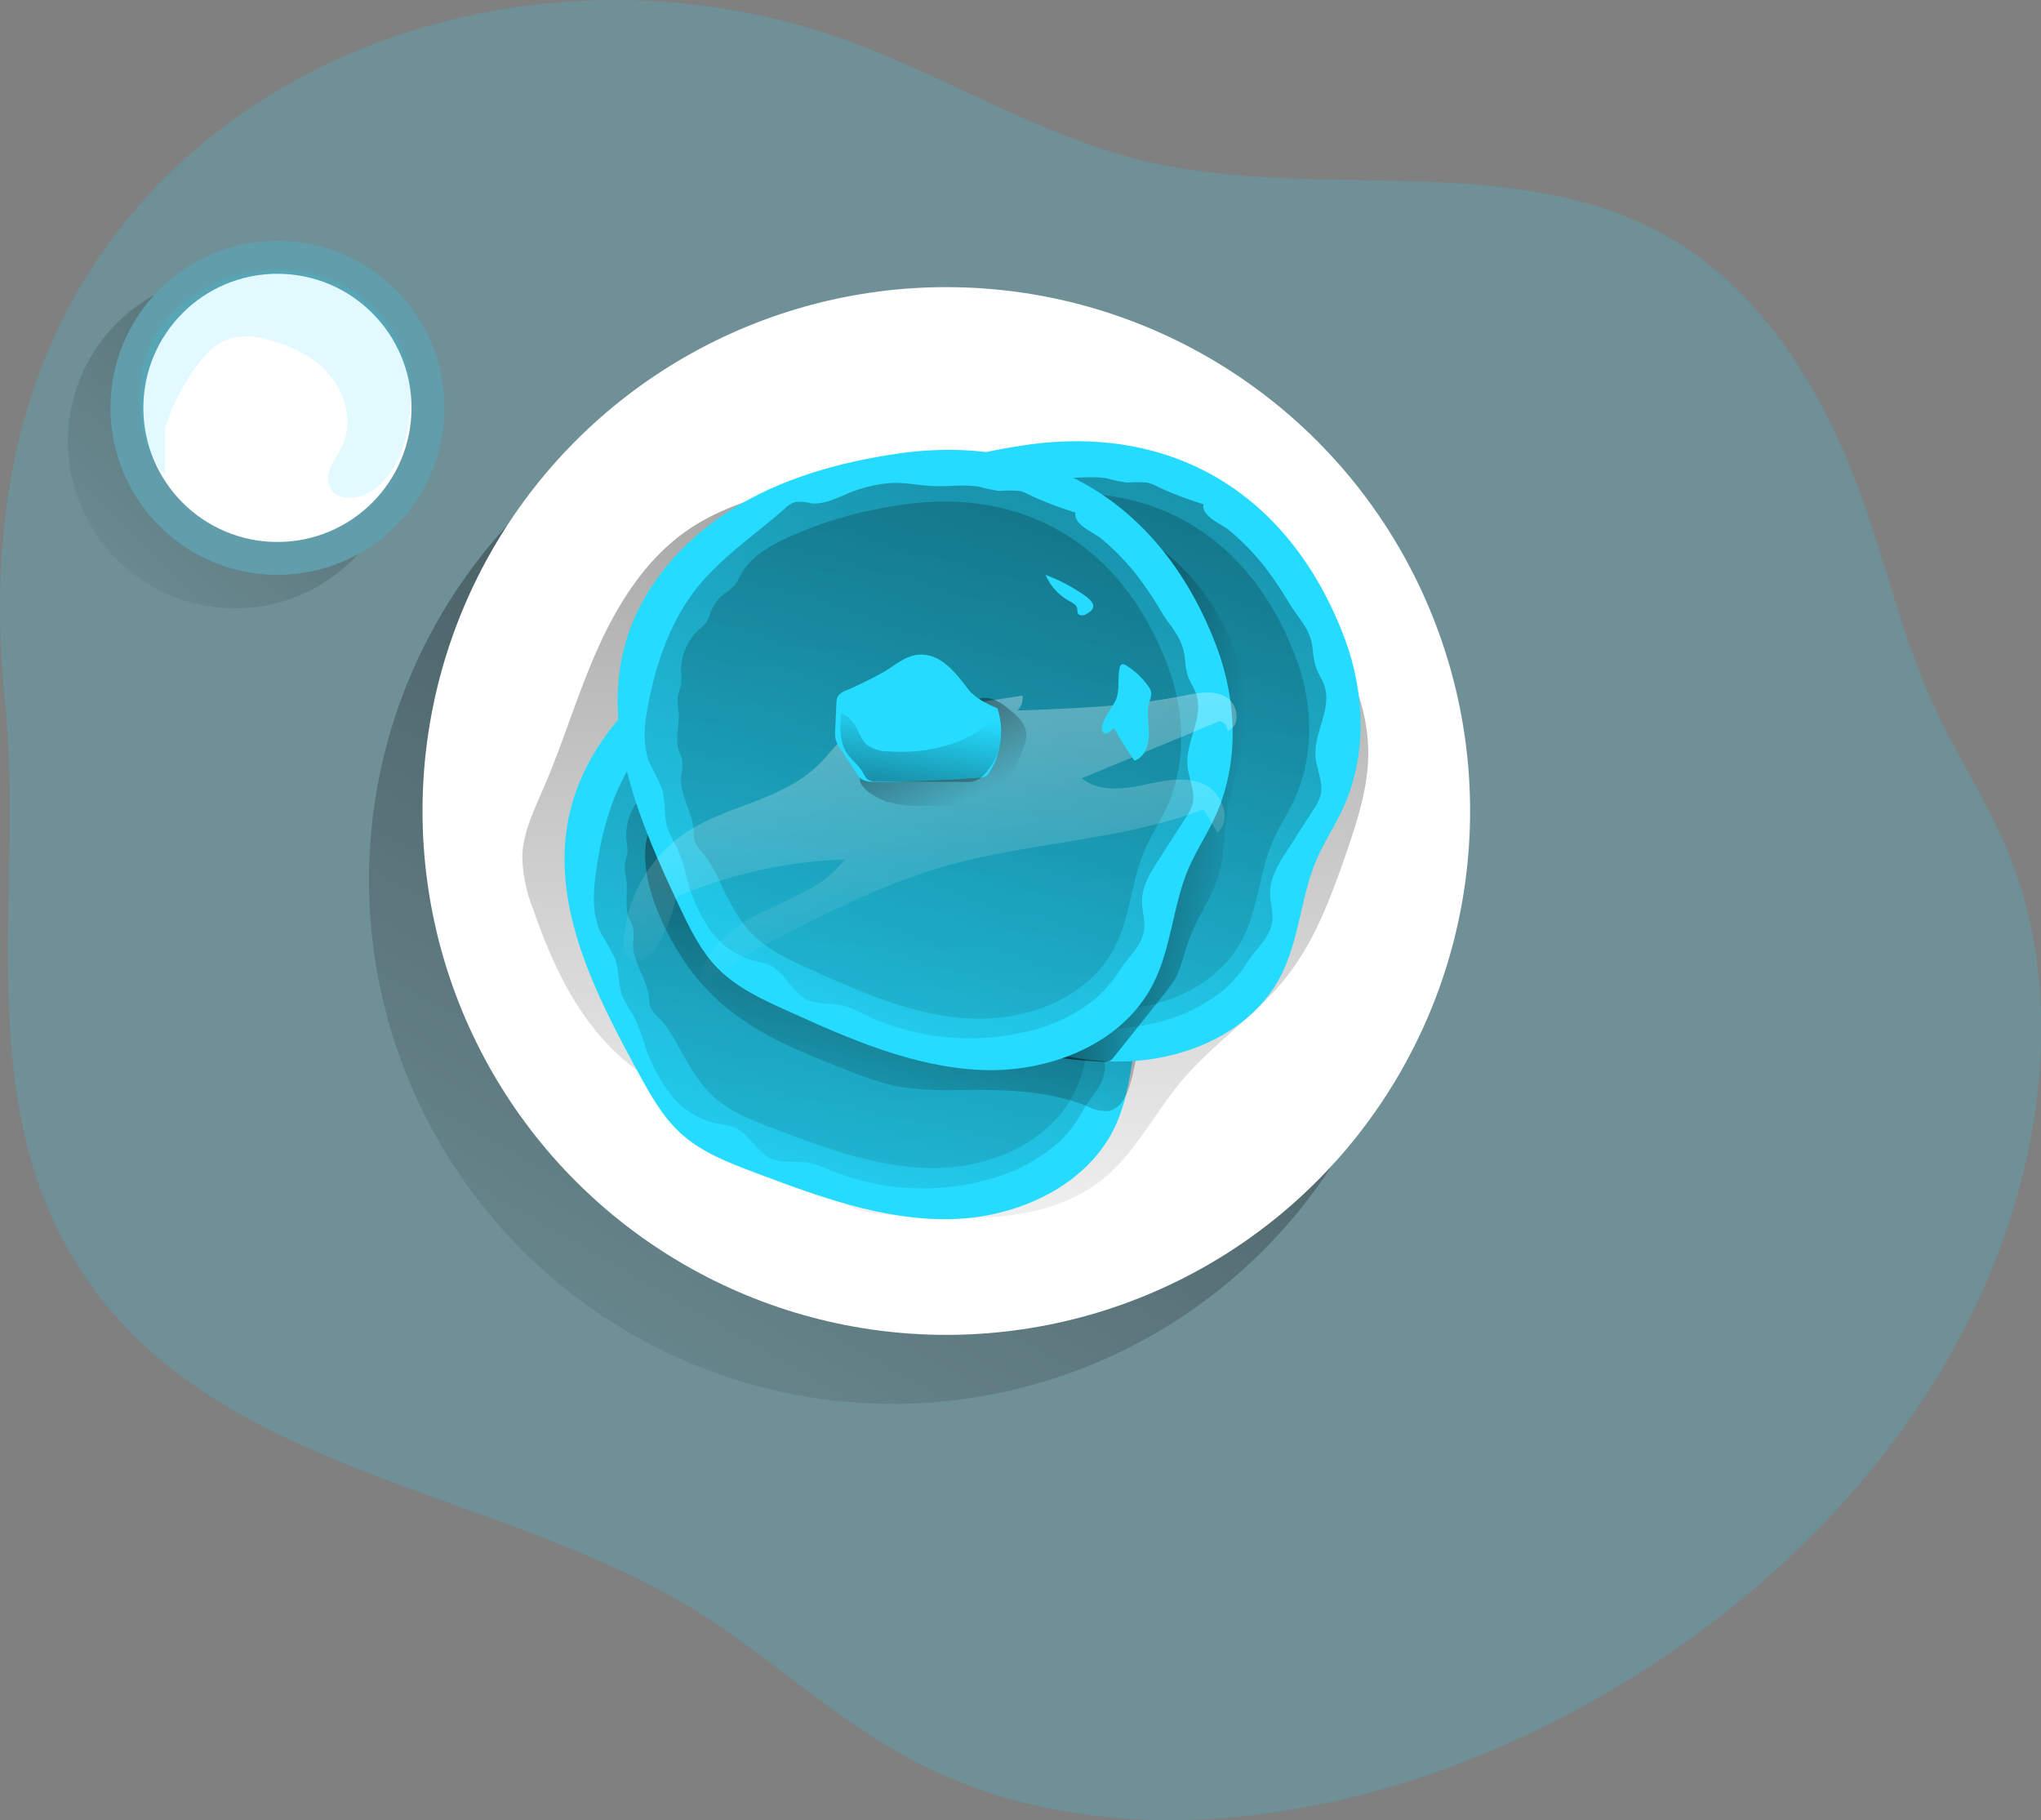 <svg id="Layer_1" data-name="Layer 1" xmlns="http://www.w3.org/2000/svg" xmlns:xlink="http://www.w3.org/1999/xlink" viewBox="0 0 365.34 325.77"><rect x="0" y="0" width="365.34" height="325.77" fill="#808080" stroke="none"/><defs><linearGradient id="linear-gradient" x1="284.09" y1="-59.58" x2="94.04" y2="272.38" gradientUnits="userSpaceOnUse"><stop offset="0.01"/><stop offset="0.13" stop-opacity="0.69"/><stop offset="1" stop-opacity="0"/></linearGradient><linearGradient id="linear-gradient-2" x1="204.42" y1="-73.7" x2="189.77" y2="244.47" gradientUnits="userSpaceOnUse"><stop offset="0.01"/><stop offset="0.03" stop-opacity="0.69"/><stop offset="1" stop-opacity="0"/></linearGradient><linearGradient id="linear-gradient-3" x1="380.04" y1="-52.49" x2="279.77" y2="211.31" gradientTransform="translate(-135.08 43.81) rotate(-3.52)" xlink:href="#linear-gradient-2"/><linearGradient id="linear-gradient-4" x1="333.33" y1="-359.53" x2="302.92" y2="275.67" gradientTransform="translate(-135.08 43.81) rotate(-3.52)" xlink:href="#linear-gradient-2"/><linearGradient id="linear-gradient-5" x1="202.54" y1="109.9" x2="172.13" y2="212.76" xlink:href="#linear-gradient-2"/><linearGradient id="linear-gradient-6" x1="284.66" y1="-56.82" x2="184.38" y2="206.98" xlink:href="#linear-gradient-2"/><linearGradient id="linear-gradient-7" x1="237.94" y1="-363.86" x2="207.54" y2="271.34" xlink:href="#linear-gradient-2"/><linearGradient id="linear-gradient-8" x1="206.18" y1="142.75" x2="248.2" y2="142.75" xlink:href="#linear-gradient-2"/><linearGradient id="linear-gradient-9" x1="261.76" y1="-55.28" x2="161.48" y2="208.52" xlink:href="#linear-gradient-2"/><linearGradient id="linear-gradient-10" x1="215.04" y1="-362.32" x2="184.64" y2="272.88" xlink:href="#linear-gradient-2"/><linearGradient id="linear-gradient-11" x1="186.9" y1="50.5" x2="192.9" y2="174.38" gradientUnits="userSpaceOnUse"><stop offset="0.01" stop-color="#fff"/><stop offset="0.13" stop-color="#fff" stop-opacity="0.69"/><stop offset="1" stop-color="#fff" stop-opacity="0"/></linearGradient><linearGradient id="linear-gradient-12" x1="182.94" y1="113.73" x2="198.28" y2="143.43" xlink:href="#linear-gradient"/><linearGradient id="linear-gradient-13" x1="185.34" y1="158.81" x2="190.59" y2="127.09" xlink:href="#linear-gradient"/><linearGradient id="linear-gradient-14" x1="190.91" y1="-50.77" x2="35.49" y2="112.25" xlink:href="#linear-gradient-2"/></defs><title>18</title><path d="M60.81,26.18C92-.19,137.76-6.81,176.19,7c18.22,6.54,34.93,17.24,53.76,21.76C261,36.2,296.3,26.5,324,42.51c17.33,10,28.12,28.54,34.78,47.42,4.26,12.08,7.17,24.66,12.52,36.29,4.11,8.95,9.62,17.22,13.36,26.33,7.77,19,7.32,40.57,1.9,60.33-12,43.68-47.31,78.44-88.31,97.69-34.87,16.37-77.5,22.24-111.22,3.62-13.19-7.28-24.27-17.86-37.07-25.8C115.38,267,68.24,264.32,43.2,232.3c-24.58-31.43-13.43-70.8-17.14-106.92C22.19,87.73,30.61,51.73,60.81,26.18Z" transform="translate(-25.18 0.03)" fill="#25dbff" opacity="0.18" style="isolation:isolate"/><circle cx="159.81" cy="157.5" r="93.76" fill="url(#linear-gradient)"/><circle cx="169.39" cy="145.15" r="93.76" fill="#fff"/><path d="M186.39,217.52c12.62.92,26.61,1.34,36.39-6.68,5.73-4.71,9.09-11.66,13.86-17.35,5.7-6.81,13.4-11.77,18.88-18.75,5.12-6.53,8-14.48,10.72-22.32,1.85-5.42,3.65-10.95,3.84-16.66.34-10.28-4.66-20.23-11.85-27.58s-16.42-12.39-25.86-16.46c-11.94-5.13-24.69-8.93-37.69-8.89-9.27,0-18.42,2-27.38,4.36-6.6,1.73-13.27,3.73-18.91,7.57-7.41,5.06-12.46,12.94-16.14,21.12s-6.2,16.85-9.76,25.09c-1.71,4-3.7,8-3.82,12.31a27,27,0,0,0,1.93,9.39c3.45,10,8.15,20,16.15,26.89,8.6,7.43,20,10.55,31.17,12.84,3.29.68,6.88,1.46,9,4.07a5.51,5.51,0,0,1-1.39,8.1C178.05,217.15,182.94,217.27,186.39,217.52Z" transform="translate(-25.18 0.03)" fill="url(#linear-gradient-2)"/><path d="M173.64,108.91c-10.39,2.17-20.65,5.75-29.25,12s-15.44,15.3-17.48,25.71c-3.08,15.73,4.86,31.29,12.54,45.36,2.14,3.92,4.35,7.92,7.67,10.91,3.68,3.33,8.44,5.16,13.09,6.91,11.33,4.27,23,8.61,35.1,8.37s24.91-6.11,29.76-17.2c2.93-6.7,2.66-14.4,5.15-21.28,1.13-3.12,2.81-6,4-9.09,3.83-9.73,2.78-21-1.47-30.51C221.71,115.16,200.18,103.37,173.64,108.91Z" transform="translate(-25.18 0.03)" fill="#25dbff"/><path d="M227.27,142.63c-.08-.46-.17-.93-.28-1.38-.73-2.81-2.77-4.56-4.34-6.81a65.94,65.94,0,0,0-5.06-6.6,44.18,44.18,0,0,0-6.62-6c-1.52-1.12-5.13-2.14-4.9-4.37A65.73,65.73,0,0,1,198,115a8.86,8.86,0,0,0-2.15-.75,24.33,24.33,0,0,0-3.6.22,26.54,26.54,0,0,1-3.53-.5c-2.64-.36-5.31.26-8,.34s-5.13-.33-7.68-.11a24.89,24.89,0,0,0-8.6,2.75c-1.82.9-3.71,1.9-5.74,1.79a8.49,8.49,0,0,0-2.75-.08,4.66,4.66,0,0,0-1.93,1.37c-5.6,5.58-12.2,10.41-16.24,17.33-3.62,6.21-5.33,13.32-6.12,20.41-.36,3.21-.26,6.6,1.21,9.47a43.89,43.89,0,0,1,2.34,4.17c.88,2.29.55,4.92,1.51,7.18a30.83,30.83,0,0,0,1.77,3,28.51,28.51,0,0,1,1.95,4.94,29.9,29.9,0,0,0,4.62,9.11,14.46,14.46,0,0,0,8.45,5.42,17.17,17.17,0,0,1,2.77.54c2.87,1,4.23,4.52,7,5.74,2.13.92,4.6.34,6.88.77a19.19,19.19,0,0,1,3.78,1.36A43.89,43.89,0,0,0,202.35,211a30.58,30.58,0,0,0,12.58-6.8,23.07,23.07,0,0,0,4.22-5.67c1.43-2.48,3.79-4.49,3.8-7.6,0-1.58-.61-3.09-.72-4.67-.18-2.72,1.2-5.28,2.54-7.66l4.31-7.71a8.74,8.74,0,0,0,1.09-2.51c.47-2.34-1-4.61-1.3-7-.61-4.3,2.43-8.82.77-12.84-.45-1.09-1.21-2-1.67-3.11A13,13,0,0,1,227.27,142.63Z" transform="translate(-25.18 0.03)" fill="url(#linear-gradient-3)"/><path d="M225.53,169.36c-1,2.57-2.41,5-3.35,7.58-2.09,5.73-1.86,12.15-4.3,17.74-4,9.24-14.71,14.14-24.81,14.33s-19.81-3.42-29.25-7c-3.87-1.47-7.84-3-10.92-5.76-.25-.23-.5-.47-.73-.71l-.26-.27-.57-.62c-.27-.32-.53-.63-.78-1s-.43-.57-.64-.87l-.18-.25-.46-.69c-.21-.32-.41-.65-.61-1s-.4-.66-.59-1l-.58-1c-.32-.57-.65-1.17-1-1.78a21.62,21.62,0,0,0-3.23-4.77,6.58,6.58,0,0,1-1.67-2.1,8.24,8.24,0,0,1-.27-1.79c-.38-3.38-3-6.33-2.84-9.72a9.41,9.41,0,0,0,0-2.7,11.6,11.6,0,0,0-.7-1.63c-.92-2.2-.12-4.72-.5-7.08A13.88,13.88,0,0,1,137,155c0-.85.43-1.66.49-2.53a10.37,10.37,0,0,0-.17-2.08,10,10,0,0,1,2.86-8,6,6,0,0,0,1.2-1.38,7,7,0,0,0,.49-1.49,7.45,7.45,0,0,1,2.38-3.73,10,10,0,0,0,1.64-1.47,8.46,8.46,0,0,0,.89-1.81c2-4.64,7.83-7.39,12.23-9.4l.23-.1c1.05-.49,2.12-.93,3.2-1.34.45-.19.91-.36,1.38-.53s1-.37,1.55-.54c1.05-.37,2.11-.69,3.18-1,.53-.15,1.06-.3,1.61-.44.39-.12.78-.21,1.18-.31l1.64-.4c.68-.16,1.35-.3,2-.44,22.13-4.62,40.07,5.21,49.29,26C227.85,151.9,228.72,161.25,225.53,169.36Z" transform="translate(-25.18 0.03)" fill="url(#linear-gradient-4)"/><path d="M155.79,180.79c6.22,4.92,13.72,7.87,21.11,10.75a54.08,54.08,0,0,0,8.55,2.8,53.6,53.6,0,0,0,11.11.71c7.85-.05,15.94-.07,23.21,2.9a7.24,7.24,0,0,0,3.82.87c2.26-.39,3.38-2.93,4-5.15a55.66,55.66,0,0,0,1.82-14.7,2.18,2.18,0,0,0-.15-.88,2.08,2.08,0,0,0-1.06-.82c-6.48-3-13.38-4.86-20.13-7.16-17.82-6.08-34.53-14.94-51.63-22.84-4.86-2.24-14.05-4.56-15.53,3-1.33,6.71,2.7,15.44,6.22,20.92A39.19,39.19,0,0,0,155.79,180.79Z" transform="translate(-25.18 0.03)" fill="url(#linear-gradient-5)"/><path d="M208.75,79.62c-10.5,1.53-21,4.46-29.94,10.14s-16.35,14.32-19,24.59c-4,15.51,2.93,31.53,9.73,46,1.9,4,3.85,8.17,7,11.37,3.47,3.54,8.11,5.66,12.64,7.69,11.05,5,22.43,10,34.52,10.52s25.24-4.57,30.76-15.34c3.34-6.51,3.54-14.22,6.45-20.93,1.32-3,3.18-5.82,4.58-8.82,4.43-9.48,4.06-20.75.41-30.55C256.34,88.81,235.58,75.72,208.75,79.62Z" transform="translate(-25.18 0.03)" fill="#25dbff"/><path d="M260.2,116.57c-.05-.47-.11-.93-.2-1.4-.55-2.85-2.48-4.72-3.91-7a66.68,66.68,0,0,0-4.64-6.91,44.21,44.21,0,0,0-6.24-6.37c-1.45-1.21-5-2.45-4.62-4.67a64.88,64.88,0,0,1-7.9-3,8.88,8.88,0,0,0-2.09-.87,22.89,22.89,0,0,0-3.61,0,26,26,0,0,1-3.49-.72c-2.62-.51-5.32-.06-8-.14s-5.1-.65-7.66-.58a24.76,24.76,0,0,0-8.75,2.21c-1.87.78-3.83,1.67-5.84,1.44a8.28,8.28,0,0,0-2.74-.25,4.65,4.65,0,0,0-2,1.24c-5.93,5.23-12.82,9.65-17.27,16.31-4,6-6.15,13-7.37,20-.56,3.18-.67,6.57.63,9.53a44.73,44.73,0,0,1,2.08,4.3c.73,2.34.24,4.94,1.06,7.26a30.72,30.72,0,0,0,1.58,3.14,28.67,28.67,0,0,1,1.65,5,29.7,29.7,0,0,0,4.05,9.38,14.44,14.44,0,0,0,8.1,5.93,17.11,17.11,0,0,1,2.73.71c2.8,1.21,4,4.77,6.67,6.16,2.07,1.05,4.58.62,6.83,1.19a20.25,20.25,0,0,1,3.68,1.59,43.94,43.94,0,0,0,28.19,3.18,30.42,30.42,0,0,0,13-6,22.83,22.83,0,0,0,4.57-5.39c1.57-2.39,4.06-4.25,4.26-7.36.1-1.57-.43-3.12-.43-4.7,0-2.73,1.52-5.2,3-7.49l4.78-7.43a9.21,9.21,0,0,0,1.24-2.44c.61-2.31-.68-4.66-.87-7-.35-4.34,3-8.66,1.56-12.78-.38-1.11-1.09-2.09-1.48-3.2A13.37,13.37,0,0,1,260.2,116.57Z" transform="translate(-25.18 0.03)" fill="url(#linear-gradient-6)"/><path d="M256.82,143.15c-1.17,2.5-2.71,4.82-3.81,7.36-2.43,5.59-2.6,12-5.38,17.44-4.6,9-15.55,13.21-25.64,12.78s-19.56-4.63-28.77-8.76c-3.77-1.7-7.64-3.46-10.54-6.42-.24-.24-.47-.5-.69-.75l-.24-.28-.53-.66c-.25-.33-.49-.66-.72-1s-.4-.6-.59-.91l-.16-.26-.42-.72c-.19-.33-.37-.67-.55-1s-.36-.68-.53-1l-.51-1c-.29-.59-.58-1.21-.87-1.84a22.21,22.21,0,0,0-2.93-5,6.6,6.6,0,0,1-1.54-2.2,7.73,7.73,0,0,1-.16-1.8c-.17-3.4-2.59-6.5-2.24-9.88a9.44,9.44,0,0,0,.21-2.69,11.49,11.49,0,0,0-.6-1.67c-.78-2.25.17-4.72-.06-7.1a13,13,0,0,1-.2-2.41c.1-.85.53-1.64.65-2.5a11.25,11.25,0,0,0,0-2.09A10,10,0,0,1,173.3,111a6.11,6.11,0,0,0,1.29-1.3,7.41,7.41,0,0,0,.58-1.46,7.44,7.44,0,0,1,2.6-3.57,10.53,10.53,0,0,0,1.73-1.37,8.63,8.63,0,0,0,1-1.75c2.32-4.51,8.27-6.9,12.78-8.63l.24-.09q1.62-.63,3.27-1.14c.47-.16.93-.3,1.41-.44s1.06-.31,1.59-.45c1.07-.3,2.14-.56,3.23-.8l1.63-.34c.4-.09.8-.16,1.2-.24l1.66-.29c.69-.12,1.37-.22,2.05-.32,22.37-3.25,39.67,7.66,47.6,28.93C260.21,125.86,260.51,135.25,256.82,143.15Z" transform="translate(-25.18 0.03)" fill="url(#linear-gradient-7)"/><path d="M235.41,175.34a9.56,9.56,0,0,0,.85-1.76c.74-2.08,1.27-4.22,2.09-6.27,1.52-3.78,4-7.19,5.08-11.11,1.06-3.71.87-7.66,1.51-11.47.59-3.52,1.88-6.88,2.61-10.38,3.12-15-5.33-31.14-18.6-38.82.69,16.39,3.39,33,.11,49.06a111.23,111.23,0,0,1-3.73,13.15c-1.23,3.62-2,7.79-3.79,11.11a66.86,66.86,0,0,1-15.36,18.88A92.63,92.63,0,0,0,222.6,190a2.51,2.51,0,0,0,1.22-.15,2.43,2.43,0,0,0,.79-.74l8.48-10.64A30.28,30.28,0,0,0,235.41,175.34Z" transform="translate(-25.18 0.03)" fill="url(#linear-gradient-8)"/><path d="M185.85,81.16c-10.5,1.53-21,4.47-29.94,10.14s-16.35,14.32-19,24.59c-4,15.51,2.93,31.53,9.73,46,1.9,4,3.85,8.17,7,11.37,3.47,3.54,8.11,5.66,12.64,7.69,11,5,22.43,10,34.52,10.52s25.24-4.57,30.76-15.34c3.34-6.51,3.54-14.22,6.45-20.93,1.32-3,3.18-5.82,4.58-8.82,4.43-9.48,4.06-20.75.41-30.55C233.44,90.35,212.68,77.26,185.85,81.16Z" transform="translate(-25.18 0.03)" fill="#25dbff"/><path d="M237.3,118.11c-.05-.47-.11-.93-.2-1.39-.55-2.86-2.48-4.72-3.91-7.06a65.49,65.49,0,0,0-4.64-6.9,43.77,43.77,0,0,0-6.24-6.38c-1.45-1.21-5-2.45-4.62-4.67a64.88,64.88,0,0,1-7.9-3,8.88,8.88,0,0,0-2.09-.87,22.89,22.89,0,0,0-3.61,0,24.56,24.56,0,0,1-3.49-.72c-2.62-.51-5.32-.06-8-.14s-5.1-.65-7.66-.58a24.56,24.56,0,0,0-8.75,2.22c-1.87.77-3.83,1.66-5.84,1.43a8.28,8.28,0,0,0-2.74-.25,4.65,4.65,0,0,0-2,1.24c-5.93,5.23-12.82,9.65-17.27,16.31-4,6-6.15,13-7.37,20-.56,3.18-.67,6.57.63,9.53a44.73,44.73,0,0,1,2.08,4.3c.73,2.34.24,4.95,1.06,7.26a32,32,0,0,0,1.58,3.15,28.3,28.3,0,0,1,1.65,5A29.7,29.7,0,0,0,152,166a14.44,14.44,0,0,0,8.1,5.93,18.25,18.25,0,0,1,2.73.71c2.8,1.22,3.95,4.77,6.67,6.16,2.07,1.05,4.57.62,6.83,1.2A19.53,19.53,0,0,1,180,181.6a43.94,43.94,0,0,0,28.19,3.18,30.42,30.42,0,0,0,13-6,22.83,22.83,0,0,0,4.57-5.39c1.57-2.39,4-4.25,4.26-7.36.1-1.57-.43-3.12-.43-4.7,0-2.73,1.52-5.2,3-7.49l4.78-7.43a9.06,9.06,0,0,0,1.24-2.44c.61-2.31-.68-4.66-.87-7-.35-4.34,3-8.66,1.56-12.78-.38-1.11-1.09-2.09-1.48-3.2A13.37,13.37,0,0,1,237.3,118.11Z" transform="translate(-25.18 0.03)" fill="url(#linear-gradient-9)"/><path d="M233.92,144.69c-1.17,2.5-2.71,4.82-3.81,7.36-2.43,5.59-2.6,12-5.38,17.44-4.6,9-15.55,13.21-25.64,12.78s-19.56-4.63-28.77-8.76c-3.77-1.7-7.64-3.46-10.54-6.42-.24-.24-.47-.5-.69-.75l-.24-.28-.53-.66c-.25-.33-.49-.66-.72-1s-.4-.6-.59-.91l-.16-.26-.42-.72c-.19-.33-.37-.67-.55-1s-.36-.68-.53-1l-.51-1c-.29-.59-.58-1.21-.87-1.84a22.21,22.21,0,0,0-2.93-5,6.6,6.6,0,0,1-1.54-2.2,7.73,7.73,0,0,1-.16-1.8c-.17-3.4-2.59-6.5-2.24-9.88a9.44,9.44,0,0,0,.21-2.69,11.49,11.49,0,0,0-.6-1.67c-.78-2.25.17-4.72-.06-7.1a13,13,0,0,1-.2-2.41c.1-.85.53-1.64.65-2.5a11.25,11.25,0,0,0,0-2.09,10,10,0,0,1,3.34-7.83,6.11,6.11,0,0,0,1.29-1.3,7.41,7.41,0,0,0,.58-1.46,7.44,7.44,0,0,1,2.6-3.57,10.53,10.53,0,0,0,1.73-1.37,8.63,8.63,0,0,0,1-1.75c2.32-4.51,8.27-6.9,12.78-8.63l.24-.09q1.62-.63,3.27-1.14c.47-.16.93-.3,1.41-.44l1.59-.45c1.07-.3,2.14-.56,3.23-.8l1.63-.34c.4-.09.8-.16,1.2-.24l1.66-.29c.69-.12,1.37-.22,2-.32,22.37-3.25,39.67,7.66,47.6,28.93C237.31,127.4,237.61,136.79,233.92,144.69Z" transform="translate(-25.18 0.03)" fill="url(#linear-gradient-10)"/><path d="M147.92,149a25.42,25.42,0,0,0-11.12,19.65,3.75,3.75,0,0,0,.43,2.32,2.74,2.74,0,0,0,3.5.56,6.87,6.87,0,0,0,2.49-2.91,32,32,0,0,0,3.07-8.13,83.06,83.06,0,0,1,30.08-6.67c-3.61,4.9-9.83,6.93-15.28,9.65s-11,7.49-10.63,13.57c2.13,1.23,4-1.82,5.54-3.75a15.72,15.72,0,0,1,5.32-3.79c10.7-5.59,21.5-11.2,33.11-14.51,15.18-4.32,31.43-4.57,46.2-10.16l2.45,4.16c2.8-2.42.71-7.46-2.72-8.82s-7.28-.36-10.9.37-7.78,1.07-10.63-1.27l24.61-10.21a1.78,1.78,0,0,1,1.49,1.72c2.43-.83,1.91-4.83-.32-6.09s-5-.71-7.52-.21c-9.8,1.93-19.82,2.3-29.8,2.66a3.1,3.1,0,0,0,.91-2.67l-19.09,2.93c-3.63.56-7.5,1.27-10.75,3.09s-4.74,4.71-7.36,7C164.41,143.34,155.11,144.22,147.92,149Z" transform="translate(-25.18 0.03)" fill="url(#linear-gradient-11)"/><path d="M184,143.49a22.6,22.6,0,0,0,6.92.69l8.76,0a5.36,5.36,0,0,0,2.29-.36,4.66,4.66,0,0,0,1.43-1.26,27.84,27.84,0,0,0,5.08-9,6,6,0,0,0,.41-2.32c-.13-1.66-1.44-3-2.7-4-1.62-1.41-3.67-2.85-5.72-2.23a6.48,6.48,0,0,0-1.69.88l-14.27,9.34c-1.35.88-5.42,2.62-5.4,4.29C179.17,141.32,182.59,143,184,143.49Z" transform="translate(-25.18 0.03)" fill="url(#linear-gradient-12)"/><path d="M176.61,123.56a2.83,2.83,0,0,0-1.47,1.07,2.67,2.67,0,0,0-.24,1.19l-.22,4.87a6.32,6.32,0,0,0,.07,1.57,5.81,5.81,0,0,0,.93,1.84l2.78,4.21a3.73,3.73,0,0,0,1,1.15,3.66,3.66,0,0,0,2.05.41q9.51.06,19-.71a2.58,2.58,0,0,0,1.1-.26,2.38,2.38,0,0,0,.72-.79,13.46,13.46,0,0,0,1.39-11.36c-2-.87-4-1.82-5.33-3.54-2.17-2.87-5.07-6.69-9.28-6-2.05.33-3.93,1.94-5.69,3A72,72,0,0,1,176.61,123.56Z" transform="translate(-25.18 0.03)" fill="#25dbff"/><path d="M222.76,131.14a.88.88,0,0,0,1-.15,8.28,8.28,0,0,1,.83-.74,57.44,57.44,0,0,0,3.67,5.86c1.84-.6,2.58-2.84,2.58-4.77s-.46-3.92.09-5.78a4.71,4.71,0,0,0,.33-1.51,2.85,2.85,0,0,0-.65-1.42,13.73,13.73,0,0,0-3.86-3.58.87.87,0,0,0-.81-.16.84.84,0,0,0-.34.61c-.49,2.32.22,4.27-1,6.34C224.1,126.72,221.52,130.2,222.76,131.14Z" transform="translate(-25.18 0.03)" fill="#25dbff"/><path d="M219,106.31a31.4,31.4,0,0,0-6.66-3.45,9.68,9.68,0,0,0,4.21,4.66c.62.34,1.37.73,1.47,1.43a2.6,2.6,0,0,0,.1.79c.23.49,1,.42,1.44.17C221.93,108.71,220.69,107.45,219,106.31Z" transform="translate(-25.18 0.03)" fill="#25dbff"/><path d="M184.21,134.44a6.37,6.37,0,0,1-3.92-1.22c-1-.92-1.35-2.33-2.08-3.48a6.06,6.06,0,0,0-2.44-2.16c-.22,2.41-.37,5,.92,7.06.87,1.37,2.34,2.33,3.05,3.79l.47.75a1.94,1.94,0,0,0,1.7.61l16,.13a5.13,5.13,0,0,0,2.14-.3,4,4,0,0,0,1.19-.89,11.92,11.92,0,0,0,2.86-11.67c.18.56-3.2,3.33-3.75,3.71a19.24,19.24,0,0,1-4.87,2.36A29.57,29.57,0,0,1,184.21,134.44Z" transform="translate(-25.18 0.03)" fill="url(#linear-gradient-13)"/><path d="M104.73,73A29.9,29.9,0,1,1,74.84,43.08,29.86,29.86,0,0,1,104.73,73Z" transform="translate(-25.18 0.03)" fill="#25dbff" opacity="0.18" style="isolation:isolate"/><path d="M89.29,99.14A29.9,29.9,0,1,1,52.81,52.76,29.9,29.9,0,0,0,89.29,99.14Z" transform="translate(-25.18 0.03)" fill="url(#linear-gradient-14)"/><circle cx="49.66" cy="73" r="24" fill="#fff"/><path d="M54.73,85V76.58a39.58,39.58,0,0,1,5.72-11.23c1.53-2,3.37-4,5.79-4.78a12.33,12.33,0,0,1,6.78.17c4.32,1.09,8.55,3.14,11.37,6.6s3.94,8.49,2,12.5c-1.14,2.38-3.3,4.88-2.2,7.27s4.55,2.38,6.83,1.15c4.46-2.42,6.56-7.7,7.31-12.72a27,27,0,0,0-.06-9.27,22.58,22.58,0,0,0-11.39-15.1,26.19,26.19,0,0,0-19-2.05c-6.89,1.82-13.16,6.54-16,13.08S49.72,80,54.73,85Z" transform="translate(-25.18 0.03)" fill="#25dbff" opacity="0.13" style="isolation:isolate"/></svg>